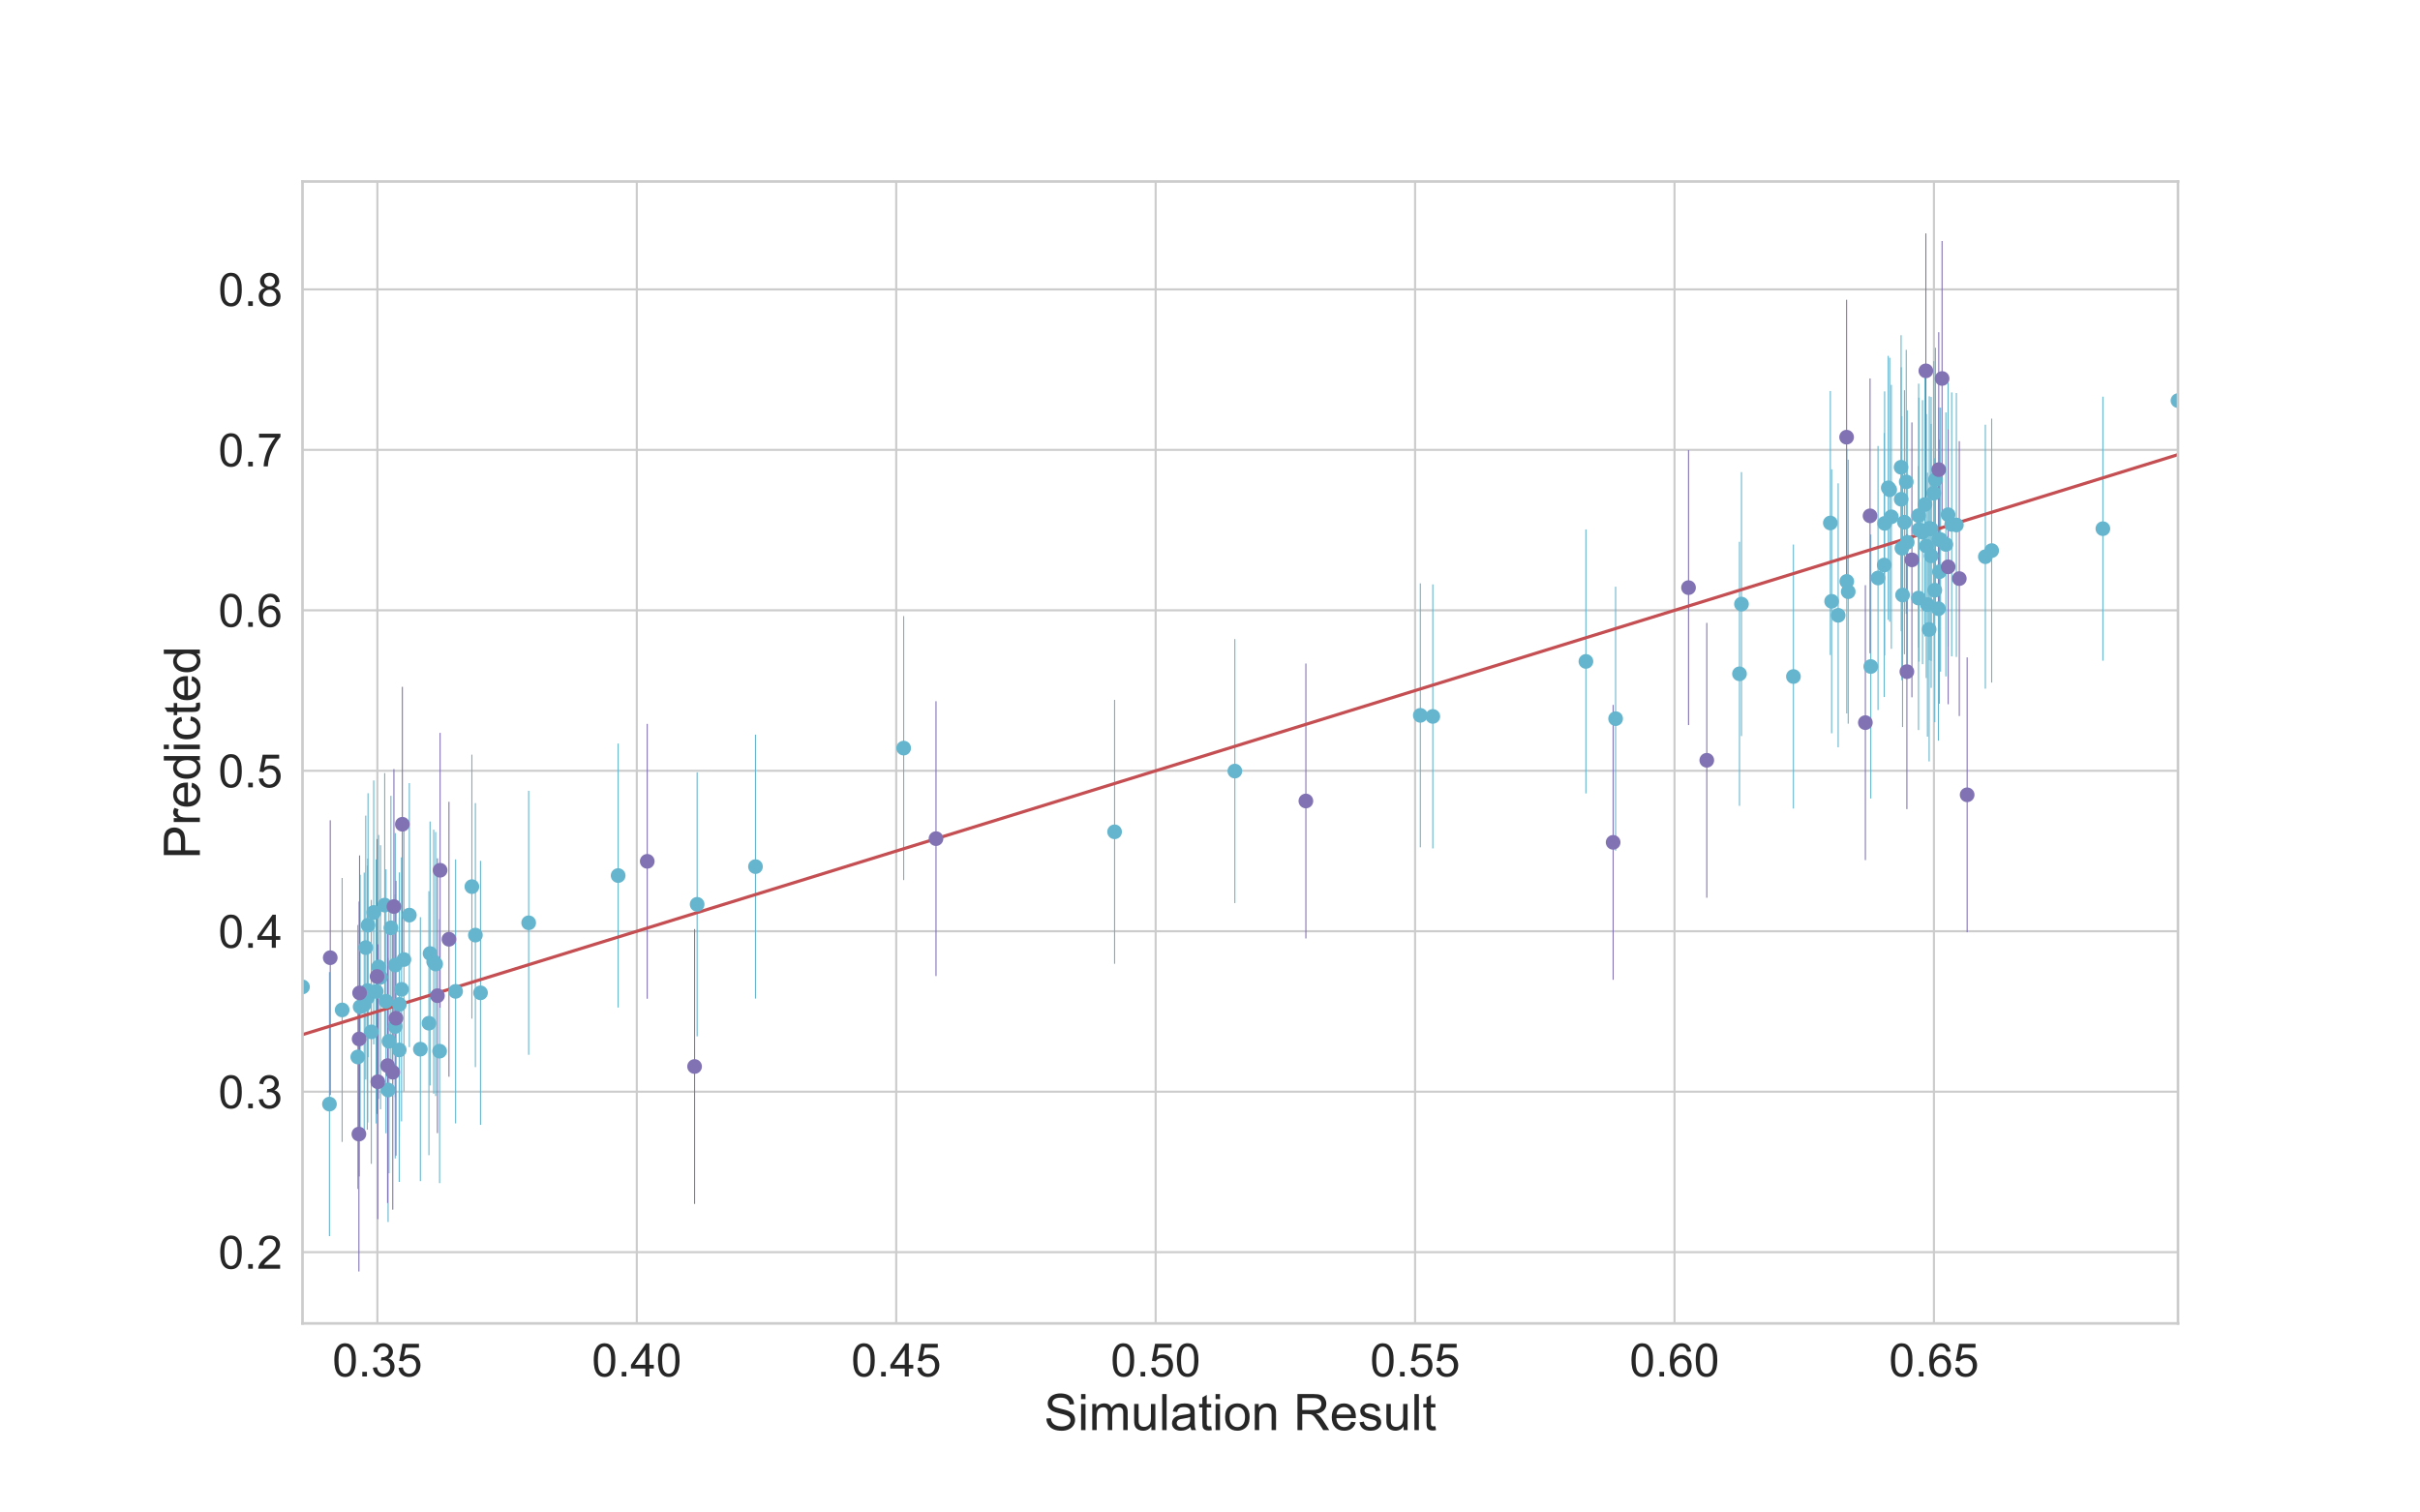 <?xml version="1.0" encoding="utf-8" standalone="no"?>
<!DOCTYPE svg PUBLIC "-//W3C//DTD SVG 1.1//EN"
  "http://www.w3.org/Graphics/SVG/1.1/DTD/svg11.dtd">
<!-- Created with matplotlib (https://matplotlib.org/) -->
<svg height="720pt" version="1.1" viewBox="0 0 1152 720" width="1152pt" xmlns="http://www.w3.org/2000/svg" xmlns:xlink="http://www.w3.org/1999/xlink">
 <defs>
  <style type="text/css">
*{stroke-linecap:butt;stroke-linejoin:round;}
  </style>
 </defs>
 <g id="figure_1">
  <g id="patch_1">
   <path d="M 0 720 
L 1152 720 
L 1152 0 
L 0 0 
z
" style="fill:#ffffff;"/>
  </g>
  <g id="axes_1">
   <g id="patch_2">
    <path d="M 144 630 
L 1036.8 630 
L 1036.8 86.4 
L 144 86.4 
z
" style="fill:#ffffff;"/>
   </g>
   <g id="matplotlib.axis_1">
    <g id="xtick_1">
     <g id="line2d_1">
      <path clip-path="url(#p9abafeeb6b)" d="M 179.643 630 
L 179.643 86.4 
" style="fill:none;stroke:#cccccc;stroke-linecap:round;"/>
     </g>
     <g id="text_1">
      <!-- 0.35 -->
      <defs>
       <path d="M 4.156 35.297 
Q 4.156 48 6.766 55.734 
Q 9.375 63.484 14.516 67.672 
Q 19.672 71.875 27.484 71.875 
Q 33.25 71.875 37.594 69.547 
Q 41.938 67.234 44.766 62.859 
Q 47.609 58.5 49.219 52.219 
Q 50.828 45.953 50.828 35.297 
Q 50.828 22.703 48.234 14.969 
Q 45.656 7.234 40.5 3 
Q 35.359 -1.219 27.484 -1.219 
Q 17.141 -1.219 11.234 6.203 
Q 4.156 15.141 4.156 35.297 
z
M 13.188 35.297 
Q 13.188 17.672 17.312 11.828 
Q 21.438 6 27.484 6 
Q 33.547 6 37.672 11.859 
Q 41.797 17.719 41.797 35.297 
Q 41.797 52.984 37.672 58.781 
Q 33.547 64.594 27.391 64.594 
Q 21.344 64.594 17.719 59.469 
Q 13.188 52.938 13.188 35.297 
z
" id="ArialMT-48"/>
       <path d="M 9.078 0 
L 9.078 10.016 
L 19.094 10.016 
L 19.094 0 
z
" id="ArialMT-46"/>
       <path d="M 4.203 18.891 
L 12.984 20.062 
Q 14.5 12.594 18.141 9.297 
Q 21.781 6 27 6 
Q 33.203 6 37.469 10.297 
Q 41.75 14.594 41.75 20.953 
Q 41.75 27 37.797 30.922 
Q 33.844 34.859 27.734 34.859 
Q 25.25 34.859 21.531 33.891 
L 22.516 41.609 
Q 23.391 41.5 23.922 41.5 
Q 29.547 41.5 34.031 44.422 
Q 38.531 47.359 38.531 53.469 
Q 38.531 58.297 35.25 61.469 
Q 31.984 64.656 26.812 64.656 
Q 21.688 64.656 18.266 61.422 
Q 14.844 58.203 13.875 51.766 
L 5.078 53.328 
Q 6.688 62.156 12.391 67.016 
Q 18.109 71.875 26.609 71.875 
Q 32.469 71.875 37.391 69.359 
Q 42.328 66.844 44.938 62.5 
Q 47.562 58.156 47.562 53.266 
Q 47.562 48.641 45.062 44.828 
Q 42.578 41.016 37.703 38.766 
Q 44.047 37.312 47.562 32.688 
Q 51.078 28.078 51.078 21.141 
Q 51.078 11.766 44.234 5.25 
Q 37.406 -1.266 26.953 -1.266 
Q 17.531 -1.266 11.297 4.344 
Q 5.078 9.969 4.203 18.891 
z
" id="ArialMT-51"/>
       <path d="M 4.156 18.75 
L 13.375 19.531 
Q 14.406 12.797 18.141 9.391 
Q 21.875 6 27.156 6 
Q 33.5 6 37.891 10.781 
Q 42.281 15.578 42.281 23.484 
Q 42.281 31 38.062 35.344 
Q 33.844 39.703 27 39.703 
Q 22.75 39.703 19.328 37.766 
Q 15.922 35.844 13.969 32.766 
L 5.719 33.844 
L 12.641 70.609 
L 48.25 70.609 
L 48.25 62.203 
L 19.672 62.203 
L 15.828 42.969 
Q 22.266 47.469 29.344 47.469 
Q 38.719 47.469 45.156 40.969 
Q 51.609 34.469 51.609 24.266 
Q 51.609 14.547 45.953 7.469 
Q 39.062 -1.219 27.156 -1.219 
Q 17.391 -1.219 11.203 4.25 
Q 5.031 9.719 4.156 18.75 
z
" id="ArialMT-53"/>
      </defs>
      <g style="fill:#262626;" transform="translate(158.236 655.247)scale(0.22 -0.22)">
       <use xlink:href="#ArialMT-48"/>
       <use x="55.615" xlink:href="#ArialMT-46"/>
       <use x="83.398" xlink:href="#ArialMT-51"/>
       <use x="139.014" xlink:href="#ArialMT-53"/>
      </g>
     </g>
    </g>
    <g id="xtick_2">
     <g id="line2d_2">
      <path clip-path="url(#p9abafeeb6b)" d="M 303.139 630 
L 303.139 86.4 
" style="fill:none;stroke:#cccccc;stroke-linecap:round;"/>
     </g>
     <g id="text_2">
      <!-- 0.40 -->
      <defs>
       <path d="M 32.328 0 
L 32.328 17.141 
L 1.266 17.141 
L 1.266 25.203 
L 33.938 71.578 
L 41.109 71.578 
L 41.109 25.203 
L 50.781 25.203 
L 50.781 17.141 
L 41.109 17.141 
L 41.109 0 
z
M 32.328 25.203 
L 32.328 57.469 
L 9.906 25.203 
z
" id="ArialMT-52"/>
      </defs>
      <g style="fill:#262626;" transform="translate(281.732 655.247)scale(0.22 -0.22)">
       <use xlink:href="#ArialMT-48"/>
       <use x="55.615" xlink:href="#ArialMT-46"/>
       <use x="83.398" xlink:href="#ArialMT-52"/>
       <use x="139.014" xlink:href="#ArialMT-48"/>
      </g>
     </g>
    </g>
    <g id="xtick_3">
     <g id="line2d_3">
      <path clip-path="url(#p9abafeeb6b)" d="M 426.636 630 
L 426.636 86.4 
" style="fill:none;stroke:#cccccc;stroke-linecap:round;"/>
     </g>
     <g id="text_3">
      <!-- 0.45 -->
      <g style="fill:#262626;" transform="translate(405.229 655.247)scale(0.22 -0.22)">
       <use xlink:href="#ArialMT-48"/>
       <use x="55.615" xlink:href="#ArialMT-46"/>
       <use x="83.398" xlink:href="#ArialMT-52"/>
       <use x="139.014" xlink:href="#ArialMT-53"/>
      </g>
     </g>
    </g>
    <g id="xtick_4">
     <g id="line2d_4">
      <path clip-path="url(#p9abafeeb6b)" d="M 550.132 630 
L 550.132 86.4 
" style="fill:none;stroke:#cccccc;stroke-linecap:round;"/>
     </g>
     <g id="text_4">
      <!-- 0.50 -->
      <g style="fill:#262626;" transform="translate(528.725 655.247)scale(0.22 -0.22)">
       <use xlink:href="#ArialMT-48"/>
       <use x="55.615" xlink:href="#ArialMT-46"/>
       <use x="83.398" xlink:href="#ArialMT-53"/>
       <use x="139.014" xlink:href="#ArialMT-48"/>
      </g>
     </g>
    </g>
    <g id="xtick_5">
     <g id="line2d_5">
      <path clip-path="url(#p9abafeeb6b)" d="M 673.629 630 
L 673.629 86.4 
" style="fill:none;stroke:#cccccc;stroke-linecap:round;"/>
     </g>
     <g id="text_5">
      <!-- 0.55 -->
      <g style="fill:#262626;" transform="translate(652.222 655.247)scale(0.22 -0.22)">
       <use xlink:href="#ArialMT-48"/>
       <use x="55.615" xlink:href="#ArialMT-46"/>
       <use x="83.398" xlink:href="#ArialMT-53"/>
       <use x="139.014" xlink:href="#ArialMT-53"/>
      </g>
     </g>
    </g>
    <g id="xtick_6">
     <g id="line2d_6">
      <path clip-path="url(#p9abafeeb6b)" d="M 797.125 630 
L 797.125 86.4 
" style="fill:none;stroke:#cccccc;stroke-linecap:round;"/>
     </g>
     <g id="text_6">
      <!-- 0.60 -->
      <defs>
       <path d="M 49.75 54.047 
L 41.016 53.375 
Q 39.844 58.547 37.703 60.891 
Q 34.125 64.656 28.906 64.656 
Q 24.703 64.656 21.531 62.312 
Q 17.391 59.281 14.984 53.469 
Q 12.594 47.656 12.5 36.922 
Q 15.672 41.75 20.266 44.094 
Q 24.859 46.438 29.891 46.438 
Q 38.672 46.438 44.844 39.969 
Q 51.031 33.5 51.031 23.25 
Q 51.031 16.5 48.125 10.719 
Q 45.219 4.938 40.141 1.859 
Q 35.062 -1.219 28.609 -1.219 
Q 17.625 -1.219 10.688 6.859 
Q 3.766 14.938 3.766 33.5 
Q 3.766 54.25 11.422 63.672 
Q 18.109 71.875 29.438 71.875 
Q 37.891 71.875 43.281 67.141 
Q 48.688 62.406 49.75 54.047 
z
M 13.875 23.188 
Q 13.875 18.656 15.797 14.5 
Q 17.719 10.359 21.188 8.172 
Q 24.656 6 28.469 6 
Q 34.031 6 38.031 10.484 
Q 42.047 14.984 42.047 22.703 
Q 42.047 30.125 38.078 34.391 
Q 34.125 38.672 28.125 38.672 
Q 22.172 38.672 18.016 34.391 
Q 13.875 30.125 13.875 23.188 
z
" id="ArialMT-54"/>
      </defs>
      <g style="fill:#262626;" transform="translate(775.718 655.247)scale(0.22 -0.22)">
       <use xlink:href="#ArialMT-48"/>
       <use x="55.615" xlink:href="#ArialMT-46"/>
       <use x="83.398" xlink:href="#ArialMT-54"/>
       <use x="139.014" xlink:href="#ArialMT-48"/>
      </g>
     </g>
    </g>
    <g id="xtick_7">
     <g id="line2d_7">
      <path clip-path="url(#p9abafeeb6b)" d="M 920.622 630 
L 920.622 86.4 
" style="fill:none;stroke:#cccccc;stroke-linecap:round;"/>
     </g>
     <g id="text_7">
      <!-- 0.65 -->
      <g style="fill:#262626;" transform="translate(899.215 655.247)scale(0.22 -0.22)">
       <use xlink:href="#ArialMT-48"/>
       <use x="55.615" xlink:href="#ArialMT-46"/>
       <use x="83.398" xlink:href="#ArialMT-54"/>
       <use x="139.014" xlink:href="#ArialMT-53"/>
      </g>
     </g>
    </g>
    <g id="text_8">
     <!-- Simulation Result -->
     <defs>
      <path d="M 4.5 23 
L 13.422 23.781 
Q 14.062 18.406 16.375 14.969 
Q 18.703 11.531 23.578 9.406 
Q 28.469 7.281 34.578 7.281 
Q 39.984 7.281 44.141 8.891 
Q 48.297 10.5 50.312 13.297 
Q 52.344 16.109 52.344 19.438 
Q 52.344 22.797 50.391 25.312 
Q 48.438 27.828 43.953 29.547 
Q 41.062 30.672 31.203 33.031 
Q 21.344 35.406 17.391 37.5 
Q 12.25 40.188 9.734 44.156 
Q 7.234 48.141 7.234 53.078 
Q 7.234 58.5 10.297 63.203 
Q 13.375 67.922 19.281 70.359 
Q 25.203 72.797 32.422 72.797 
Q 40.375 72.797 46.453 70.234 
Q 52.547 67.672 55.812 62.688 
Q 59.078 57.719 59.328 51.422 
L 50.25 50.734 
Q 49.516 57.516 45.281 60.984 
Q 41.062 64.453 32.812 64.453 
Q 24.219 64.453 20.281 61.297 
Q 16.359 58.156 16.359 53.719 
Q 16.359 49.859 19.141 47.359 
Q 21.875 44.875 33.422 42.266 
Q 44.969 39.656 49.266 37.703 
Q 55.516 34.812 58.484 30.391 
Q 61.469 25.984 61.469 20.219 
Q 61.469 14.5 58.203 9.438 
Q 54.938 4.391 48.797 1.578 
Q 42.672 -1.219 35.016 -1.219 
Q 25.297 -1.219 18.719 1.609 
Q 12.156 4.438 8.422 10.125 
Q 4.688 15.828 4.5 23 
z
" id="ArialMT-83"/>
      <path d="M 6.641 61.469 
L 6.641 71.578 
L 15.438 71.578 
L 15.438 61.469 
z
M 6.641 0 
L 6.641 51.859 
L 15.438 51.859 
L 15.438 0 
z
" id="ArialMT-105"/>
      <path d="M 6.594 0 
L 6.594 51.859 
L 14.453 51.859 
L 14.453 44.578 
Q 16.891 48.391 20.938 50.703 
Q 25 53.031 30.172 53.031 
Q 35.938 53.031 39.625 50.641 
Q 43.312 48.25 44.828 43.953 
Q 50.984 53.031 60.844 53.031 
Q 68.562 53.031 72.703 48.75 
Q 76.859 44.484 76.859 35.594 
L 76.859 0 
L 68.109 0 
L 68.109 32.672 
Q 68.109 37.938 67.25 40.25 
Q 66.406 42.578 64.156 43.984 
Q 61.922 45.406 58.891 45.406 
Q 53.422 45.406 49.797 41.766 
Q 46.188 38.141 46.188 30.125 
L 46.188 0 
L 37.406 0 
L 37.406 33.688 
Q 37.406 39.547 35.25 42.469 
Q 33.109 45.406 28.219 45.406 
Q 24.516 45.406 21.359 43.453 
Q 18.219 41.5 16.797 37.734 
Q 15.375 33.984 15.375 26.906 
L 15.375 0 
z
" id="ArialMT-109"/>
      <path d="M 40.578 0 
L 40.578 7.625 
Q 34.516 -1.172 24.125 -1.172 
Q 19.531 -1.172 15.547 0.578 
Q 11.578 2.344 9.641 5 
Q 7.719 7.672 6.938 11.531 
Q 6.391 14.109 6.391 19.734 
L 6.391 51.859 
L 15.188 51.859 
L 15.188 23.094 
Q 15.188 16.219 15.719 13.812 
Q 16.547 10.359 19.234 8.375 
Q 21.922 6.391 25.875 6.391 
Q 29.828 6.391 33.297 8.422 
Q 36.766 10.453 38.203 13.938 
Q 39.656 17.438 39.656 24.078 
L 39.656 51.859 
L 48.438 51.859 
L 48.438 0 
z
" id="ArialMT-117"/>
      <path d="M 6.391 0 
L 6.391 71.578 
L 15.188 71.578 
L 15.188 0 
z
" id="ArialMT-108"/>
      <path d="M 40.438 6.391 
Q 35.547 2.25 31.031 0.531 
Q 26.516 -1.172 21.344 -1.172 
Q 12.797 -1.172 8.203 3 
Q 3.609 7.172 3.609 13.672 
Q 3.609 17.484 5.344 20.625 
Q 7.078 23.781 9.891 25.688 
Q 12.703 27.594 16.219 28.562 
Q 18.797 29.25 24.031 29.891 
Q 34.672 31.156 39.703 32.906 
Q 39.75 34.719 39.75 35.203 
Q 39.75 40.578 37.25 42.781 
Q 33.891 45.75 27.25 45.75 
Q 21.047 45.75 18.094 43.578 
Q 15.141 41.406 13.719 35.891 
L 5.125 37.062 
Q 6.297 42.578 8.984 45.969 
Q 11.672 49.359 16.75 51.188 
Q 21.828 53.031 28.516 53.031 
Q 35.156 53.031 39.297 51.469 
Q 43.453 49.906 45.406 47.531 
Q 47.359 45.172 48.141 41.547 
Q 48.578 39.312 48.578 33.453 
L 48.578 21.734 
Q 48.578 9.469 49.141 6.219 
Q 49.703 2.984 51.375 0 
L 42.188 0 
Q 40.828 2.734 40.438 6.391 
z
M 39.703 26.031 
Q 34.906 24.078 25.344 22.703 
Q 19.922 21.922 17.672 20.938 
Q 15.438 19.969 14.203 18.094 
Q 12.984 16.219 12.984 13.922 
Q 12.984 10.406 15.641 8.062 
Q 18.312 5.719 23.438 5.719 
Q 28.516 5.719 32.469 7.938 
Q 36.422 10.156 38.281 14.016 
Q 39.703 17 39.703 22.797 
z
" id="ArialMT-97"/>
      <path d="M 25.781 7.859 
L 27.047 0.094 
Q 23.344 -0.688 20.406 -0.688 
Q 15.625 -0.688 12.984 0.828 
Q 10.359 2.344 9.281 4.812 
Q 8.203 7.281 8.203 15.188 
L 8.203 45.016 
L 1.766 45.016 
L 1.766 51.859 
L 8.203 51.859 
L 8.203 64.703 
L 16.938 69.969 
L 16.938 51.859 
L 25.781 51.859 
L 25.781 45.016 
L 16.938 45.016 
L 16.938 14.703 
Q 16.938 10.938 17.406 9.859 
Q 17.875 8.797 18.922 8.156 
Q 19.969 7.516 21.922 7.516 
Q 23.391 7.516 25.781 7.859 
z
" id="ArialMT-116"/>
      <path d="M 3.328 25.922 
Q 3.328 40.328 11.328 47.266 
Q 18.016 53.031 27.641 53.031 
Q 38.328 53.031 45.109 46.016 
Q 51.906 39.016 51.906 26.656 
Q 51.906 16.656 48.906 10.906 
Q 45.906 5.172 40.156 2 
Q 34.422 -1.172 27.641 -1.172 
Q 16.75 -1.172 10.031 5.812 
Q 3.328 12.797 3.328 25.922 
z
M 12.359 25.922 
Q 12.359 15.969 16.703 11.016 
Q 21.047 6.062 27.641 6.062 
Q 34.188 6.062 38.531 11.031 
Q 42.875 16.016 42.875 26.219 
Q 42.875 35.844 38.5 40.797 
Q 34.125 45.75 27.641 45.75 
Q 21.047 45.75 16.703 40.812 
Q 12.359 35.891 12.359 25.922 
z
" id="ArialMT-111"/>
      <path d="M 6.594 0 
L 6.594 51.859 
L 14.5 51.859 
L 14.5 44.484 
Q 20.219 53.031 31 53.031 
Q 35.688 53.031 39.625 51.344 
Q 43.562 49.656 45.516 46.922 
Q 47.469 44.188 48.25 40.438 
Q 48.734 37.984 48.734 31.891 
L 48.734 0 
L 39.938 0 
L 39.938 31.547 
Q 39.938 36.922 38.906 39.578 
Q 37.891 42.234 35.281 43.812 
Q 32.672 45.406 29.156 45.406 
Q 23.531 45.406 19.453 41.844 
Q 15.375 38.281 15.375 28.328 
L 15.375 0 
z
" id="ArialMT-110"/>
      <path id="ArialMT-32"/>
      <path d="M 7.859 0 
L 7.859 71.578 
L 39.594 71.578 
Q 49.172 71.578 54.141 69.641 
Q 59.125 67.719 62.109 62.828 
Q 65.094 57.953 65.094 52.047 
Q 65.094 44.438 60.156 39.203 
Q 55.219 33.984 44.922 32.562 
Q 48.688 30.766 50.641 29 
Q 54.781 25.203 58.5 19.484 
L 70.953 0 
L 59.031 0 
L 49.562 14.891 
Q 45.406 21.344 42.719 24.75 
Q 40.047 28.172 37.922 29.531 
Q 35.797 30.906 33.594 31.453 
Q 31.984 31.781 28.328 31.781 
L 17.328 31.781 
L 17.328 0 
z
M 17.328 39.984 
L 37.703 39.984 
Q 44.188 39.984 47.844 41.328 
Q 51.516 42.672 53.422 45.625 
Q 55.328 48.578 55.328 52.047 
Q 55.328 57.125 51.641 60.391 
Q 47.953 63.672 39.984 63.672 
L 17.328 63.672 
z
" id="ArialMT-82"/>
      <path d="M 42.094 16.703 
L 51.172 15.578 
Q 49.031 7.625 43.219 3.219 
Q 37.406 -1.172 28.375 -1.172 
Q 17 -1.172 10.328 5.828 
Q 3.656 12.844 3.656 25.484 
Q 3.656 38.578 10.391 45.797 
Q 17.141 53.031 27.875 53.031 
Q 38.281 53.031 44.875 45.953 
Q 51.469 38.875 51.469 26.031 
Q 51.469 25.25 51.422 23.688 
L 12.75 23.688 
Q 13.234 15.141 17.578 10.594 
Q 21.922 6.062 28.422 6.062 
Q 33.25 6.062 36.672 8.594 
Q 40.094 11.141 42.094 16.703 
z
M 13.234 30.906 
L 42.188 30.906 
Q 41.609 37.453 38.875 40.719 
Q 34.672 45.797 27.984 45.797 
Q 21.922 45.797 17.797 41.75 
Q 13.672 37.703 13.234 30.906 
z
" id="ArialMT-101"/>
      <path d="M 3.078 15.484 
L 11.766 16.844 
Q 12.5 11.625 15.844 8.844 
Q 19.188 6.062 25.203 6.062 
Q 31.25 6.062 34.172 8.516 
Q 37.109 10.984 37.109 14.312 
Q 37.109 17.281 34.516 19 
Q 32.719 20.172 25.531 21.969 
Q 15.875 24.422 12.141 26.203 
Q 8.406 27.984 6.469 31.125 
Q 4.547 34.281 4.547 38.094 
Q 4.547 41.547 6.125 44.5 
Q 7.719 47.469 10.453 49.422 
Q 12.5 50.922 16.031 51.969 
Q 19.578 53.031 23.641 53.031 
Q 29.734 53.031 34.344 51.266 
Q 38.969 49.516 41.156 46.5 
Q 43.359 43.5 44.188 38.484 
L 35.594 37.312 
Q 35.016 41.312 32.203 43.547 
Q 29.391 45.797 24.266 45.797 
Q 18.219 45.797 15.625 43.797 
Q 13.031 41.797 13.031 39.109 
Q 13.031 37.406 14.109 36.031 
Q 15.188 34.625 17.484 33.688 
Q 18.797 33.203 25.25 31.453 
Q 34.578 28.953 38.25 27.359 
Q 41.938 25.781 44.031 22.75 
Q 46.141 19.734 46.141 15.234 
Q 46.141 10.844 43.578 6.953 
Q 41.016 3.078 36.172 0.953 
Q 31.344 -1.172 25.25 -1.172 
Q 15.141 -1.172 9.844 3.031 
Q 4.547 7.234 3.078 15.484 
z
" id="ArialMT-115"/>
     </defs>
     <g style="fill:#262626;" transform="translate(497.029 680.798)scale(0.24 -0.24)">
      <use xlink:href="#ArialMT-83"/>
      <use x="66.699" xlink:href="#ArialMT-105"/>
      <use x="88.916" xlink:href="#ArialMT-109"/>
      <use x="172.217" xlink:href="#ArialMT-117"/>
      <use x="227.832" xlink:href="#ArialMT-108"/>
      <use x="250.049" xlink:href="#ArialMT-97"/>
      <use x="305.664" xlink:href="#ArialMT-116"/>
      <use x="333.447" xlink:href="#ArialMT-105"/>
      <use x="355.664" xlink:href="#ArialMT-111"/>
      <use x="411.279" xlink:href="#ArialMT-110"/>
      <use x="466.895" xlink:href="#ArialMT-32"/>
      <use x="494.678" xlink:href="#ArialMT-82"/>
      <use x="566.895" xlink:href="#ArialMT-101"/>
      <use x="622.51" xlink:href="#ArialMT-115"/>
      <use x="672.51" xlink:href="#ArialMT-117"/>
      <use x="728.125" xlink:href="#ArialMT-108"/>
      <use x="750.342" xlink:href="#ArialMT-116"/>
     </g>
    </g>
   </g>
   <g id="matplotlib.axis_2">
    <g id="ytick_1">
     <g id="line2d_8">
      <path clip-path="url(#p9abafeeb6b)" d="M 144 596.082 
L 1036.8 596.082 
" style="fill:none;stroke:#cccccc;stroke-linecap:round;"/>
     </g>
     <g id="text_9">
      <!-- 0.2 -->
      <defs>
       <path d="M 50.344 8.453 
L 50.344 0 
L 3.031 0 
Q 2.938 3.172 4.047 6.109 
Q 5.859 10.938 9.828 15.625 
Q 13.812 20.312 21.344 26.469 
Q 33.016 36.031 37.109 41.625 
Q 41.219 47.219 41.219 52.203 
Q 41.219 57.422 37.469 61 
Q 33.734 64.594 27.734 64.594 
Q 21.391 64.594 17.578 60.781 
Q 13.766 56.984 13.719 50.25 
L 4.688 51.172 
Q 5.609 61.281 11.656 66.578 
Q 17.719 71.875 27.938 71.875 
Q 38.234 71.875 44.234 66.156 
Q 50.25 60.453 50.25 52 
Q 50.25 47.703 48.484 43.547 
Q 46.734 39.406 42.656 34.812 
Q 38.578 30.219 29.109 22.219 
Q 21.188 15.578 18.938 13.203 
Q 16.703 10.844 15.234 8.453 
z
" id="ArialMT-50"/>
      </defs>
      <g style="fill:#262626;" transform="translate(103.92 603.955)scale(0.22 -0.22)">
       <use xlink:href="#ArialMT-48"/>
       <use x="55.615" xlink:href="#ArialMT-46"/>
       <use x="83.398" xlink:href="#ArialMT-50"/>
      </g>
     </g>
    </g>
    <g id="ytick_2">
     <g id="line2d_9">
      <path clip-path="url(#p9abafeeb6b)" d="M 144 519.696 
L 1036.8 519.696 
" style="fill:none;stroke:#cccccc;stroke-linecap:round;"/>
     </g>
     <g id="text_10">
      <!-- 0.3 -->
      <g style="fill:#262626;" transform="translate(103.92 527.569)scale(0.22 -0.22)">
       <use xlink:href="#ArialMT-48"/>
       <use x="55.615" xlink:href="#ArialMT-46"/>
       <use x="83.398" xlink:href="#ArialMT-51"/>
      </g>
     </g>
    </g>
    <g id="ytick_3">
     <g id="line2d_10">
      <path clip-path="url(#p9abafeeb6b)" d="M 144 443.31 
L 1036.8 443.31 
" style="fill:none;stroke:#cccccc;stroke-linecap:round;"/>
     </g>
     <g id="text_11">
      <!-- 0.4 -->
      <g style="fill:#262626;" transform="translate(103.92 451.183)scale(0.22 -0.22)">
       <use xlink:href="#ArialMT-48"/>
       <use x="55.615" xlink:href="#ArialMT-46"/>
       <use x="83.398" xlink:href="#ArialMT-52"/>
      </g>
     </g>
    </g>
    <g id="ytick_4">
     <g id="line2d_11">
      <path clip-path="url(#p9abafeeb6b)" d="M 144 366.924 
L 1036.8 366.924 
" style="fill:none;stroke:#cccccc;stroke-linecap:round;"/>
     </g>
     <g id="text_12">
      <!-- 0.5 -->
      <g style="fill:#262626;" transform="translate(103.92 374.798)scale(0.22 -0.22)">
       <use xlink:href="#ArialMT-48"/>
       <use x="55.615" xlink:href="#ArialMT-46"/>
       <use x="83.398" xlink:href="#ArialMT-53"/>
      </g>
     </g>
    </g>
    <g id="ytick_5">
     <g id="line2d_12">
      <path clip-path="url(#p9abafeeb6b)" d="M 144 290.538 
L 1036.8 290.538 
" style="fill:none;stroke:#cccccc;stroke-linecap:round;"/>
     </g>
     <g id="text_13">
      <!-- 0.6 -->
      <g style="fill:#262626;" transform="translate(103.92 298.412)scale(0.22 -0.22)">
       <use xlink:href="#ArialMT-48"/>
       <use x="55.615" xlink:href="#ArialMT-46"/>
       <use x="83.398" xlink:href="#ArialMT-54"/>
      </g>
     </g>
    </g>
    <g id="ytick_6">
     <g id="line2d_13">
      <path clip-path="url(#p9abafeeb6b)" d="M 144 214.152 
L 1036.8 214.152 
" style="fill:none;stroke:#cccccc;stroke-linecap:round;"/>
     </g>
     <g id="text_14">
      <!-- 0.7 -->
      <defs>
       <path d="M 4.734 62.203 
L 4.734 70.656 
L 51.078 70.656 
L 51.078 63.812 
Q 44.234 56.547 37.516 44.484 
Q 30.812 32.422 27.156 19.672 
Q 24.516 10.688 23.781 0 
L 14.75 0 
Q 14.891 8.453 18.062 20.406 
Q 21.234 32.375 27.172 43.484 
Q 33.109 54.594 39.797 62.203 
z
" id="ArialMT-55"/>
      </defs>
      <g style="fill:#262626;" transform="translate(103.92 222.026)scale(0.22 -0.22)">
       <use xlink:href="#ArialMT-48"/>
       <use x="55.615" xlink:href="#ArialMT-46"/>
       <use x="83.398" xlink:href="#ArialMT-55"/>
      </g>
     </g>
    </g>
    <g id="ytick_7">
     <g id="line2d_14">
      <path clip-path="url(#p9abafeeb6b)" d="M 144 137.766 
L 1036.8 137.766 
" style="fill:none;stroke:#cccccc;stroke-linecap:round;"/>
     </g>
     <g id="text_15">
      <!-- 0.8 -->
      <defs>
       <path d="M 17.672 38.812 
Q 12.203 40.828 9.562 44.531 
Q 6.938 48.25 6.938 53.422 
Q 6.938 61.234 12.547 66.547 
Q 18.172 71.875 27.484 71.875 
Q 36.859 71.875 42.578 66.422 
Q 48.297 60.984 48.297 53.172 
Q 48.297 48.188 45.672 44.5 
Q 43.062 40.828 37.75 38.812 
Q 44.344 36.672 47.781 31.875 
Q 51.219 27.094 51.219 20.453 
Q 51.219 11.281 44.719 5.031 
Q 38.234 -1.219 27.641 -1.219 
Q 17.047 -1.219 10.547 5.047 
Q 4.047 11.328 4.047 20.703 
Q 4.047 27.688 7.594 32.391 
Q 11.141 37.109 17.672 38.812 
z
M 15.922 53.719 
Q 15.922 48.641 19.188 45.406 
Q 22.469 42.188 27.688 42.188 
Q 32.766 42.188 36.016 45.375 
Q 39.266 48.578 39.266 53.219 
Q 39.266 58.062 35.906 61.359 
Q 32.562 64.656 27.594 64.656 
Q 22.562 64.656 19.234 61.422 
Q 15.922 58.203 15.922 53.719 
z
M 13.094 20.656 
Q 13.094 16.891 14.875 13.375 
Q 16.656 9.859 20.172 7.922 
Q 23.688 6 27.734 6 
Q 34.031 6 38.125 10.047 
Q 42.234 14.109 42.234 20.359 
Q 42.234 26.703 38.016 30.859 
Q 33.797 35.016 27.438 35.016 
Q 21.234 35.016 17.156 30.906 
Q 13.094 26.812 13.094 20.656 
z
" id="ArialMT-56"/>
      </defs>
      <g style="fill:#262626;" transform="translate(103.92 145.64)scale(0.22 -0.22)">
       <use xlink:href="#ArialMT-48"/>
       <use x="55.615" xlink:href="#ArialMT-46"/>
       <use x="83.398" xlink:href="#ArialMT-56"/>
      </g>
     </g>
    </g>
    <g id="text_16">
     <!-- Predicted -->
     <defs>
      <path d="M 7.719 0 
L 7.719 71.578 
L 34.719 71.578 
Q 41.844 71.578 45.609 70.906 
Q 50.875 70.016 54.438 67.547 
Q 58.016 65.094 60.188 60.641 
Q 62.359 56.203 62.359 50.875 
Q 62.359 41.75 56.547 35.422 
Q 50.734 29.109 35.547 29.109 
L 17.188 29.109 
L 17.188 0 
z
M 17.188 37.547 
L 35.688 37.547 
Q 44.875 37.547 48.734 40.969 
Q 52.594 44.391 52.594 50.594 
Q 52.594 55.078 50.312 58.266 
Q 48.047 61.469 44.344 62.5 
Q 41.938 63.141 35.5 63.141 
L 17.188 63.141 
z
" id="ArialMT-80"/>
      <path d="M 6.5 0 
L 6.5 51.859 
L 14.406 51.859 
L 14.406 44 
Q 17.438 49.516 20 51.266 
Q 22.562 53.031 25.641 53.031 
Q 30.078 53.031 34.672 50.203 
L 31.641 42.047 
Q 28.422 43.953 25.203 43.953 
Q 22.312 43.953 20.016 42.219 
Q 17.719 40.484 16.75 37.406 
Q 15.281 32.719 15.281 27.156 
L 15.281 0 
z
" id="ArialMT-114"/>
      <path d="M 40.234 0 
L 40.234 6.547 
Q 35.297 -1.172 25.734 -1.172 
Q 19.531 -1.172 14.328 2.25 
Q 9.125 5.672 6.266 11.797 
Q 3.422 17.922 3.422 25.875 
Q 3.422 33.641 6 39.969 
Q 8.594 46.297 13.766 49.656 
Q 18.953 53.031 25.344 53.031 
Q 30.031 53.031 33.688 51.047 
Q 37.359 49.078 39.656 45.906 
L 39.656 71.578 
L 48.391 71.578 
L 48.391 0 
z
M 12.453 25.875 
Q 12.453 15.922 16.641 10.984 
Q 20.844 6.062 26.562 6.062 
Q 32.328 6.062 36.344 10.766 
Q 40.375 15.484 40.375 25.141 
Q 40.375 35.797 36.266 40.766 
Q 32.172 45.75 26.172 45.75 
Q 20.312 45.75 16.375 40.969 
Q 12.453 36.188 12.453 25.875 
z
" id="ArialMT-100"/>
      <path d="M 40.438 19 
L 49.078 17.875 
Q 47.656 8.938 41.812 3.875 
Q 35.984 -1.172 27.484 -1.172 
Q 16.844 -1.172 10.375 5.781 
Q 3.906 12.75 3.906 25.734 
Q 3.906 34.125 6.688 40.422 
Q 9.469 46.734 15.156 49.875 
Q 20.844 53.031 27.547 53.031 
Q 35.984 53.031 41.359 48.75 
Q 46.734 44.484 48.25 36.625 
L 39.703 35.297 
Q 38.484 40.531 35.375 43.156 
Q 32.281 45.797 27.875 45.797 
Q 21.234 45.797 17.078 41.031 
Q 12.938 36.281 12.938 25.984 
Q 12.938 15.531 16.938 10.797 
Q 20.953 6.062 27.391 6.062 
Q 32.562 6.062 36.031 9.234 
Q 39.5 12.406 40.438 19 
z
" id="ArialMT-99"/>
     </defs>
     <g style="fill:#262626;" transform="translate(95.15 408.892)rotate(-90)scale(0.24 -0.24)">
      <use xlink:href="#ArialMT-80"/>
      <use x="66.699" xlink:href="#ArialMT-114"/>
      <use x="100" xlink:href="#ArialMT-101"/>
      <use x="155.615" xlink:href="#ArialMT-100"/>
      <use x="211.23" xlink:href="#ArialMT-105"/>
      <use x="233.447" xlink:href="#ArialMT-99"/>
      <use x="283.447" xlink:href="#ArialMT-116"/>
      <use x="311.23" xlink:href="#ArialMT-101"/>
      <use x="366.846" xlink:href="#ArialMT-100"/>
     </g>
    </g>
   </g>
   <g id="LineCollection_1">
    <path clip-path="url(#p9abafeeb6b)" d="M 176.756 554.043 
L 176.756 428.377 
" style="fill:none;stroke:#64b5cd;stroke-width:0.5;"/>
    <path clip-path="url(#p9abafeeb6b)" d="M 905.362 323.812 
L 905.362 198.146 
" style="fill:none;stroke:#64b5cd;stroke-width:0.5;"/>
    <path clip-path="url(#p9abafeeb6b)" d="M 331.862 493.331 
L 331.862 367.665 
" style="fill:none;stroke:#64b5cd;stroke-width:0.5;"/>
    <path clip-path="url(#p9abafeeb6b)" d="M 216.88 534.758 
L 216.88 409.092 
" style="fill:none;stroke:#64b5cd;stroke-width:0.5;"/>
    <path clip-path="url(#p9abafeeb6b)" d="M 188.151 522.26 
L 188.151 396.594 
" style="fill:none;stroke:#64b5cd;stroke-width:0.5;"/>
    <path clip-path="url(#p9abafeeb6b)" d="M 919.276 314.622 
L 919.276 188.956 
" style="fill:none;stroke:#64b5cd;stroke-width:0.5;"/>
    <path clip-path="url(#p9abafeeb6b)" d="M 916.965 322.775 
L 916.965 197.109 
" style="fill:none;stroke:#64b5cd;stroke-width:0.5;"/>
    <path clip-path="url(#p9abafeeb6b)" d="M 922.752 352.607 
L 922.752 226.94 
" style="fill:none;stroke:#64b5cd;stroke-width:0.5;"/>
    <path clip-path="url(#p9abafeeb6b)" d="M 183.738 539.48 
L 183.738 413.814 
" style="fill:none;stroke:#64b5cd;stroke-width:0.5;"/>
    <path clip-path="url(#p9abafeeb6b)" d="M 921.024 343.791 
L 921.024 218.124 
" style="fill:none;stroke:#64b5cd;stroke-width:0.5;"/>
    <path clip-path="url(#p9abafeeb6b)" d="M 907.902 320.988 
L 907.902 195.321 
" style="fill:none;stroke:#64b5cd;stroke-width:0.5;"/>
    <path clip-path="url(#p9abafeeb6b)" d="M 945.091 327.84 
L 945.091 202.174 
" style="fill:none;stroke:#64b5cd;stroke-width:0.5;"/>
    <path clip-path="url(#p9abafeeb6b)" d="M 769.084 404.942 
L 769.084 279.275 
" style="fill:none;stroke:#64b5cd;stroke-width:0.5;"/>
    <path clip-path="url(#p9abafeeb6b)" d="M 294.261 479.632 
L 294.261 353.965 
" style="fill:none;stroke:#64b5cd;stroke-width:0.5;"/>
    <path clip-path="url(#p9abafeeb6b)" d="M 183.135 493.7 
L 183.135 368.034 
" style="fill:none;stroke:#64b5cd;stroke-width:0.5;"/>
    <path clip-path="url(#p9abafeeb6b)" d="M 923.226 334.993 
L 923.226 209.326 
" style="fill:none;stroke:#64b5cd;stroke-width:0.5;"/>
    <path clip-path="url(#p9abafeeb6b)" d="M 871.919 349.077 
L 871.919 223.411 
" style="fill:none;stroke:#64b5cd;stroke-width:0.5;"/>
    <path clip-path="url(#p9abafeeb6b)" d="M 894.007 337.985 
L 894.007 212.319 
" style="fill:none;stroke:#64b5cd;stroke-width:0.5;"/>
    <path clip-path="url(#p9abafeeb6b)" d="M 171.431 542.107 
L 171.431 416.44 
" style="fill:none;stroke:#64b5cd;stroke-width:0.5;"/>
    <path clip-path="url(#p9abafeeb6b)" d="M 923.769 319.723 
L 923.769 194.057 
" style="fill:none;stroke:#64b5cd;stroke-width:0.5;"/>
    <path clip-path="url(#p9abafeeb6b)" d="M 879.813 344.501 
L 879.813 218.834 
" style="fill:none;stroke:#64b5cd;stroke-width:0.5;"/>
    <path clip-path="url(#p9abafeeb6b)" d="M 890.556 380.127 
L 890.556 254.461 
" style="fill:none;stroke:#64b5cd;stroke-width:0.5;"/>
    <path clip-path="url(#p9abafeeb6b)" d="M 922.938 319.653 
L 922.938 193.987 
" style="fill:none;stroke:#64b5cd;stroke-width:0.5;"/>
    <path clip-path="url(#p9abafeeb6b)" d="M 156.833 588.433 
L 156.833 462.767 
" style="fill:none;stroke:#64b5cd;stroke-width:0.5;"/>
    <path clip-path="url(#p9abafeeb6b)" d="M 180.226 523.142 
L 180.226 397.475 
" style="fill:none;stroke:#64b5cd;stroke-width:0.5;"/>
    <path clip-path="url(#p9abafeeb6b)" d="M 174.852 537.775 
L 174.852 412.108 
" style="fill:none;stroke:#64b5cd;stroke-width:0.5;"/>
    <path clip-path="url(#p9abafeeb6b)" d="M 204.187 549.92 
L 204.187 424.254 
" style="fill:none;stroke:#64b5cd;stroke-width:0.5;"/>
    <path clip-path="url(#p9abafeeb6b)" d="M 899.568 295.98 
L 899.568 170.313 
" style="fill:none;stroke:#64b5cd;stroke-width:0.5;"/>
    <path clip-path="url(#p9abafeeb6b)" d="M 904.981 285.248 
L 904.981 159.581 
" style="fill:none;stroke:#64b5cd;stroke-width:0.5;"/>
    <path clip-path="url(#p9abafeeb6b)" d="M 359.634 475.374 
L 359.634 349.707 
" style="fill:none;stroke:#64b5cd;stroke-width:0.5;"/>
    <path clip-path="url(#p9abafeeb6b)" d="M 918.406 314.331 
L 918.406 188.665 
" style="fill:none;stroke:#64b5cd;stroke-width:0.5;"/>
    <path clip-path="url(#p9abafeeb6b)" d="M 175.197 503.272 
L 175.197 377.606 
" style="fill:none;stroke:#64b5cd;stroke-width:0.5;"/>
    <path clip-path="url(#p9abafeeb6b)" d="M 190.116 540.957 
L 190.116 415.291 
" style="fill:none;stroke:#64b5cd;stroke-width:0.5;"/>
    <path clip-path="url(#p9abafeeb6b)" d="M 174.103 513.928 
L 174.103 388.262 
" style="fill:none;stroke:#64b5cd;stroke-width:0.5;"/>
    <path clip-path="url(#p9abafeeb6b)" d="M 194.862 498.459 
L 194.862 372.793 
" style="fill:none;stroke:#64b5cd;stroke-width:0.5;"/>
    <path clip-path="url(#p9abafeeb6b)" d="M 177.894 497.185 
L 177.894 371.519 
" style="fill:none;stroke:#64b5cd;stroke-width:0.5;"/>
    <path clip-path="url(#p9abafeeb6b)" d="M 916.339 302.994 
L 916.339 177.328 
" style="fill:none;stroke:#64b5cd;stroke-width:0.5;"/>
    <path clip-path="url(#p9abafeeb6b)" d="M 927.354 307.859 
L 927.354 182.193 
" style="fill:none;stroke:#64b5cd;stroke-width:0.5;"/>
    <path clip-path="url(#p9abafeeb6b)" d="M 587.824 429.897 
L 587.824 304.231 
" style="fill:none;stroke:#64b5cd;stroke-width:0.5;"/>
    <path clip-path="url(#p9abafeeb6b)" d="M 226.301 507.981 
L 226.301 382.315 
" style="fill:none;stroke:#64b5cd;stroke-width:0.5;"/>
    <path clip-path="url(#p9abafeeb6b)" d="M 228.742 535.467 
L 228.742 409.8 
" style="fill:none;stroke:#64b5cd;stroke-width:0.5;"/>
    <path clip-path="url(#p9abafeeb6b)" d="M 913.472 314.971 
L 913.472 189.305 
" style="fill:none;stroke:#64b5cd;stroke-width:0.5;"/>
    <path clip-path="url(#p9abafeeb6b)" d="M 170.316 565.996 
L 170.316 440.329 
" style="fill:none;stroke:#64b5cd;stroke-width:0.5;"/>
    <path clip-path="url(#p9abafeeb6b)" d="M 907.436 292.212 
L 907.436 166.546 
" style="fill:none;stroke:#64b5cd;stroke-width:0.5;"/>
    <path clip-path="url(#p9abafeeb6b)" d="M 931.293 312.739 
L 931.293 187.073 
" style="fill:none;stroke:#64b5cd;stroke-width:0.5;"/>
    <path clip-path="url(#p9abafeeb6b)" d="M 879.123 339.608 
L 879.123 213.941 
" style="fill:none;stroke:#64b5cd;stroke-width:0.5;"/>
    <path clip-path="url(#p9abafeeb6b)" d="M 871.302 311.797 
L 871.302 186.131 
" style="fill:none;stroke:#64b5cd;stroke-width:0.5;"/>
    <path clip-path="url(#p9abafeeb6b)" d="M 144 532.636 
L 144 406.97 
" style="fill:none;stroke:#64b5cd;stroke-width:0.5;"/>
    <path clip-path="url(#p9abafeeb6b)" d="M 186.089 504.518 
L 186.089 378.852 
" style="fill:none;stroke:#64b5cd;stroke-width:0.5;"/>
    <path clip-path="url(#p9abafeeb6b)" d="M 754.946 377.691 
L 754.946 252.025 
" style="fill:none;stroke:#64b5cd;stroke-width:0.5;"/>
    <path clip-path="url(#p9abafeeb6b)" d="M 829 350.401 
L 829 224.735 
" style="fill:none;stroke:#64b5cd;stroke-width:0.5;"/>
    <path clip-path="url(#p9abafeeb6b)" d="M 191.146 533.808 
L 191.146 408.142 
" style="fill:none;stroke:#64b5cd;stroke-width:0.5;"/>
    <path clip-path="url(#p9abafeeb6b)" d="M 921.337 291.207 
L 921.337 165.54 
" style="fill:none;stroke:#64b5cd;stroke-width:0.5;"/>
    <path clip-path="url(#p9abafeeb6b)" d="M 906.587 311.425 
L 906.587 185.759 
" style="fill:none;stroke:#64b5cd;stroke-width:0.5;"/>
    <path clip-path="url(#p9abafeeb6b)" d="M 1001.04 314.502 
L 1001.04 188.836 
" style="fill:none;stroke:#64b5cd;stroke-width:0.5;"/>
    <path clip-path="url(#p9abafeeb6b)" d="M 915.185 316.167 
L 915.185 190.501 
" style="fill:none;stroke:#64b5cd;stroke-width:0.5;"/>
    <path clip-path="url(#p9abafeeb6b)" d="M 190.046 562.638 
L 190.046 436.972 
" style="fill:none;stroke:#64b5cd;stroke-width:0.5;"/>
    <path clip-path="url(#p9abafeeb6b)" d="M 875.028 355.749 
L 875.028 230.082 
" style="fill:none;stroke:#64b5cd;stroke-width:0.5;"/>
    <path clip-path="url(#p9abafeeb6b)" d="M 209.263 563.232 
L 209.263 437.565 
" style="fill:none;stroke:#64b5cd;stroke-width:0.5;"/>
    <path clip-path="url(#p9abafeeb6b)" d="M 853.728 384.886 
L 853.728 259.219 
" style="fill:none;stroke:#64b5cd;stroke-width:0.5;"/>
    <path clip-path="url(#p9abafeeb6b)" d="M 430.176 418.956 
L 430.176 293.29 
" style="fill:none;stroke:#64b5cd;stroke-width:0.5;"/>
    <path clip-path="url(#p9abafeeb6b)" d="M 929.07 312.463 
L 929.07 186.797 
" style="fill:none;stroke:#64b5cd;stroke-width:0.5;"/>
    <path clip-path="url(#p9abafeeb6b)" d="M 179.085 534.798 
L 179.085 409.132 
" style="fill:none;stroke:#64b5cd;stroke-width:0.5;"/>
    <path clip-path="url(#p9abafeeb6b)" d="M 188.132 551.488 
L 188.132 425.821 
" style="fill:none;stroke:#64b5cd;stroke-width:0.5;"/>
    <path clip-path="url(#p9abafeeb6b)" d="M 919.284 327.442 
L 919.284 201.775 
" style="fill:none;stroke:#64b5cd;stroke-width:0.5;"/>
    <path clip-path="url(#p9abafeeb6b)" d="M 185.159 558.529 
L 185.159 432.863 
" style="fill:none;stroke:#64b5cd;stroke-width:0.5;"/>
    <path clip-path="url(#p9abafeeb6b)" d="M 897.144 311.983 
L 897.144 186.317 
" style="fill:none;stroke:#64b5cd;stroke-width:0.5;"/>
    <path clip-path="url(#p9abafeeb6b)" d="M 828.056 383.595 
L 828.056 257.929 
" style="fill:none;stroke:#64b5cd;stroke-width:0.5;"/>
    <path clip-path="url(#p9abafeeb6b)" d="M 224.631 484.905 
L 224.631 359.239 
" style="fill:none;stroke:#64b5cd;stroke-width:0.5;"/>
    <path clip-path="url(#p9abafeeb6b)" d="M 676.122 403.366 
L 676.122 277.7 
" style="fill:none;stroke:#64b5cd;stroke-width:0.5;"/>
    <path clip-path="url(#p9abafeeb6b)" d="M 207.377 521.748 
L 207.377 396.082 
" style="fill:none;stroke:#64b5cd;stroke-width:0.5;"/>
    <path clip-path="url(#p9abafeeb6b)" d="M 917.531 350.657 
L 917.531 224.991 
" style="fill:none;stroke:#64b5cd;stroke-width:0.5;"/>
    <path clip-path="url(#p9abafeeb6b)" d="M 200.112 562.28 
L 200.112 436.614 
" style="fill:none;stroke:#64b5cd;stroke-width:0.5;"/>
    <path clip-path="url(#p9abafeeb6b)" d="M 204.725 516.735 
L 204.725 391.069 
" style="fill:none;stroke:#64b5cd;stroke-width:0.5;"/>
    <path clip-path="url(#p9abafeeb6b)" d="M 1036.8 253.538 
L 1036.8 127.872 
" style="fill:none;stroke:#64b5cd;stroke-width:0.5;"/>
    <path clip-path="url(#p9abafeeb6b)" d="M 913.27 347.533 
L 913.27 221.867 
" style="fill:none;stroke:#64b5cd;stroke-width:0.5;"/>
    <path clip-path="url(#p9abafeeb6b)" d="M 192.271 519.612 
L 192.271 393.945 
" style="fill:none;stroke:#64b5cd;stroke-width:0.5;"/>
    <path clip-path="url(#p9abafeeb6b)" d="M 898.875 295.057 
L 898.875 169.391 
" style="fill:none;stroke:#64b5cd;stroke-width:0.5;"/>
    <path clip-path="url(#p9abafeeb6b)" d="M 173.378 541.062 
L 173.378 415.395 
" style="fill:none;stroke:#64b5cd;stroke-width:0.5;"/>
    <path clip-path="url(#p9abafeeb6b)" d="M 900.343 308.852 
L 900.343 183.186 
" style="fill:none;stroke:#64b5cd;stroke-width:0.5;"/>
    <path clip-path="url(#p9abafeeb6b)" d="M 926.306 322.011 
L 926.306 196.345 
" style="fill:none;stroke:#64b5cd;stroke-width:0.5;"/>
    <path clip-path="url(#p9abafeeb6b)" d="M 905.683 346.088 
L 905.683 220.422 
" style="fill:none;stroke:#64b5cd;stroke-width:0.5;"/>
    <path clip-path="url(#p9abafeeb6b)" d="M 181.15 528.035 
L 181.15 402.369 
" style="fill:none;stroke:#64b5cd;stroke-width:0.5;"/>
    <path clip-path="url(#p9abafeeb6b)" d="M 162.877 543.605 
L 162.877 417.939 
" style="fill:none;stroke:#64b5cd;stroke-width:0.5;"/>
    <path clip-path="url(#p9abafeeb6b)" d="M 251.667 502.121 
L 251.667 376.455 
" style="fill:none;stroke:#64b5cd;stroke-width:0.5;"/>
    <path clip-path="url(#p9abafeeb6b)" d="M 896.953 331.799 
L 896.953 206.132 
" style="fill:none;stroke:#64b5cd;stroke-width:0.5;"/>
    <path clip-path="url(#p9abafeeb6b)" d="M 920.541 297.598 
L 920.541 171.931 
" style="fill:none;stroke:#64b5cd;stroke-width:0.5;"/>
    <path clip-path="url(#p9abafeeb6b)" d="M 905.029 300.493 
L 905.029 174.827 
" style="fill:none;stroke:#64b5cd;stroke-width:0.5;"/>
    <path clip-path="url(#p9abafeeb6b)" d="M 175.047 534.36 
L 175.047 408.694 
" style="fill:none;stroke:#64b5cd;stroke-width:0.5;"/>
    <path clip-path="url(#p9abafeeb6b)" d="M 184.747 581.717 
L 184.747 456.051 
" style="fill:none;stroke:#64b5cd;stroke-width:0.5;"/>
    <path clip-path="url(#p9abafeeb6b)" d="M 206.45 520.636 
L 206.45 394.969 
" style="fill:none;stroke:#64b5cd;stroke-width:0.5;"/>
    <path clip-path="url(#p9abafeeb6b)" d="M 918.334 362.474 
L 918.334 236.808 
" style="fill:none;stroke:#64b5cd;stroke-width:0.5;"/>
    <path clip-path="url(#p9abafeeb6b)" d="M 913.329 308.308 
L 913.329 182.642 
" style="fill:none;stroke:#64b5cd;stroke-width:0.5;"/>
    <path clip-path="url(#p9abafeeb6b)" d="M 948.102 324.939 
L 948.102 199.273 
" style="fill:none;stroke:#64b5cd;stroke-width:0.5;"/>
    <path clip-path="url(#p9abafeeb6b)" d="M 682.066 403.873 
L 682.066 278.207 
" style="fill:none;stroke:#64b5cd;stroke-width:0.5;"/>
    <path clip-path="url(#p9abafeeb6b)" d="M 530.582 458.81 
L 530.582 333.144 
" style="fill:none;stroke:#64b5cd;stroke-width:0.5;"/>
   </g>
   <g id="LineCollection_2">
    <path clip-path="url(#p9abafeeb6b)" d="M 922.906 288.987 
L 922.906 158.136 
" style="fill:none;stroke:#8172b3;stroke-width:0.5;"/>
    <path clip-path="url(#p9abafeeb6b)" d="M 936.433 443.786 
L 936.433 312.935 
" style="fill:none;stroke:#8172b3;stroke-width:0.5;"/>
    <path clip-path="url(#p9abafeeb6b)" d="M 209.503 479.699 
L 209.503 348.848 
" style="fill:none;stroke:#8172b3;stroke-width:0.5;"/>
    <path clip-path="url(#p9abafeeb6b)" d="M 191.539 457.802 
L 191.539 326.951 
" style="fill:none;stroke:#8172b3;stroke-width:0.5;"/>
    <path clip-path="url(#p9abafeeb6b)" d="M 157.208 521.332 
L 157.208 390.481 
" style="fill:none;stroke:#8172b3;stroke-width:0.5;"/>
    <path clip-path="url(#p9abafeeb6b)" d="M 171.179 538.088 
L 171.179 407.237 
" style="fill:none;stroke:#8172b3;stroke-width:0.5;"/>
    <path clip-path="url(#p9abafeeb6b)" d="M 170.962 560.016 
L 170.962 429.165 
" style="fill:none;stroke:#8172b3;stroke-width:0.5;"/>
    <path clip-path="url(#p9abafeeb6b)" d="M 170.849 605.291 
L 170.849 474.44 
" style="fill:none;stroke:#8172b3;stroke-width:0.5;"/>
    <path clip-path="url(#p9abafeeb6b)" d="M 188.488 550.133 
L 188.488 419.282 
" style="fill:none;stroke:#8172b3;stroke-width:0.5;"/>
    <path clip-path="url(#p9abafeeb6b)" d="M 179.845 580.376 
L 179.845 449.524 
" style="fill:none;stroke:#8172b3;stroke-width:0.5;"/>
    <path clip-path="url(#p9abafeeb6b)" d="M 208.232 539.418 
L 208.232 408.566 
" style="fill:none;stroke:#8172b3;stroke-width:0.5;"/>
    <path clip-path="url(#p9abafeeb6b)" d="M 927.407 335.254 
L 927.407 204.403 
" style="fill:none;stroke:#8172b3;stroke-width:0.5;"/>
    <path clip-path="url(#p9abafeeb6b)" d="M 187.519 496.977 
L 187.519 366.126 
" style="fill:none;stroke:#8172b3;stroke-width:0.5;"/>
    <path clip-path="url(#p9abafeeb6b)" d="M 932.692 340.861 
L 932.692 210.009 
" style="fill:none;stroke:#8172b3;stroke-width:0.5;"/>
    <path clip-path="url(#p9abafeeb6b)" d="M 213.724 512.549 
L 213.724 381.697 
" style="fill:none;stroke:#8172b3;stroke-width:0.5;"/>
    <path clip-path="url(#p9abafeeb6b)" d="M 812.487 427.345 
L 812.487 296.494 
" style="fill:none;stroke:#8172b3;stroke-width:0.5;"/>
    <path clip-path="url(#p9abafeeb6b)" d="M 887.977 409.426 
L 887.977 278.574 
" style="fill:none;stroke:#8172b3;stroke-width:0.5;"/>
    <path clip-path="url(#p9abafeeb6b)" d="M 184.503 572.691 
L 184.503 441.84 
" style="fill:none;stroke:#8172b3;stroke-width:0.5;"/>
    <path clip-path="url(#p9abafeeb6b)" d="M 803.796 345.163 
L 803.796 214.311 
" style="fill:none;stroke:#8172b3;stroke-width:0.5;"/>
    <path clip-path="url(#p9abafeeb6b)" d="M 308.11 475.451 
L 308.11 344.6 
" style="fill:none;stroke:#8172b3;stroke-width:0.5;"/>
    <path clip-path="url(#p9abafeeb6b)" d="M 445.566 464.647 
L 445.566 333.795 
" style="fill:none;stroke:#8172b3;stroke-width:0.5;"/>
    <path clip-path="url(#p9abafeeb6b)" d="M 179.491 530.271 
L 179.491 399.42 
" style="fill:none;stroke:#8172b3;stroke-width:0.5;"/>
    <path clip-path="url(#p9abafeeb6b)" d="M 916.772 241.96 
L 916.772 111.109 
" style="fill:none;stroke:#8172b3;stroke-width:0.5;"/>
    <path clip-path="url(#p9abafeeb6b)" d="M 924.495 245.6 
L 924.495 114.748 
" style="fill:none;stroke:#8172b3;stroke-width:0.5;"/>
    <path clip-path="url(#p9abafeeb6b)" d="M 767.912 466.412 
L 767.912 335.56 
" style="fill:none;stroke:#8172b3;stroke-width:0.5;"/>
    <path clip-path="url(#p9abafeeb6b)" d="M 890.204 310.985 
L 890.204 180.134 
" style="fill:none;stroke:#8172b3;stroke-width:0.5;"/>
    <path clip-path="url(#p9abafeeb6b)" d="M 910.133 331.944 
L 910.133 201.093 
" style="fill:none;stroke:#8172b3;stroke-width:0.5;"/>
    <path clip-path="url(#p9abafeeb6b)" d="M 907.741 385.162 
L 907.741 254.311 
" style="fill:none;stroke:#8172b3;stroke-width:0.5;"/>
    <path clip-path="url(#p9abafeeb6b)" d="M 330.644 573.12 
L 330.644 442.269 
" style="fill:none;stroke:#8172b3;stroke-width:0.5;"/>
    <path clip-path="url(#p9abafeeb6b)" d="M 879.041 273.538 
L 879.041 142.687 
" style="fill:none;stroke:#8172b3;stroke-width:0.5;"/>
    <path clip-path="url(#p9abafeeb6b)" d="M 186.967 575.846 
L 186.967 444.995 
" style="fill:none;stroke:#8172b3;stroke-width:0.5;"/>
    <path clip-path="url(#p9abafeeb6b)" d="M 621.64 446.727 
L 621.64 315.876 
" style="fill:none;stroke:#8172b3;stroke-width:0.5;"/>
   </g>
   <g id="line2d_15">
    <path clip-path="url(#p9abafeeb6b)" d="M 144 492.526 
L 1036.8 216.416 
" style="fill:none;stroke:#c44e52;stroke-linecap:round;stroke-width:1.5;"/>
   </g>
   <g id="line2d_16">
    <defs>
     <path d="M 0 3 
C 0.796 3 1.559 2.684 2.121 2.121 
C 2.684 1.559 3 0.796 3 0 
C 3 -0.796 2.684 -1.559 2.121 -2.121 
C 1.559 -2.684 0.796 -3 0 -3 
C -0.796 -3 -1.559 -2.684 -2.121 -2.121 
C -2.684 -1.559 -3 -0.796 -3 0 
C -3 0.796 -2.684 1.559 -2.121 2.121 
C -1.559 2.684 -0.796 3 0 3 
z
" id="m0a9e05b143" style="stroke:#64b5cd;"/>
    </defs>
    <g clip-path="url(#p9abafeeb6b)">
     <use style="fill:#64b5cd;stroke:#64b5cd;" x="176.756" xlink:href="#m0a9e05b143" y="491.21"/>
     <use style="fill:#64b5cd;stroke:#64b5cd;" x="905.362" xlink:href="#m0a9e05b143" y="260.979"/>
     <use style="fill:#64b5cd;stroke:#64b5cd;" x="331.862" xlink:href="#m0a9e05b143" y="430.498"/>
     <use style="fill:#64b5cd;stroke:#64b5cd;" x="216.88" xlink:href="#m0a9e05b143" y="471.925"/>
     <use style="fill:#64b5cd;stroke:#64b5cd;" x="188.151" xlink:href="#m0a9e05b143" y="459.427"/>
     <use style="fill:#64b5cd;stroke:#64b5cd;" x="919.276" xlink:href="#m0a9e05b143" y="251.789"/>
     <use style="fill:#64b5cd;stroke:#64b5cd;" x="916.965" xlink:href="#m0a9e05b143" y="259.942"/>
     <use style="fill:#64b5cd;stroke:#64b5cd;" x="922.752" xlink:href="#m0a9e05b143" y="289.773"/>
     <use style="fill:#64b5cd;stroke:#64b5cd;" x="183.738" xlink:href="#m0a9e05b143" y="476.647"/>
     <use style="fill:#64b5cd;stroke:#64b5cd;" x="921.024" xlink:href="#m0a9e05b143" y="280.957"/>
     <use style="fill:#64b5cd;stroke:#64b5cd;" x="907.902" xlink:href="#m0a9e05b143" y="258.155"/>
     <use style="fill:#64b5cd;stroke:#64b5cd;" x="945.091" xlink:href="#m0a9e05b143" y="265.007"/>
     <use style="fill:#64b5cd;stroke:#64b5cd;" x="769.084" xlink:href="#m0a9e05b143" y="342.109"/>
     <use style="fill:#64b5cd;stroke:#64b5cd;" x="294.261" xlink:href="#m0a9e05b143" y="416.798"/>
     <use style="fill:#64b5cd;stroke:#64b5cd;" x="183.135" xlink:href="#m0a9e05b143" y="430.867"/>
     <use style="fill:#64b5cd;stroke:#64b5cd;" x="923.226" xlink:href="#m0a9e05b143" y="272.16"/>
     <use style="fill:#64b5cd;stroke:#64b5cd;" x="871.919" xlink:href="#m0a9e05b143" y="286.244"/>
     <use style="fill:#64b5cd;stroke:#64b5cd;" x="894.007" xlink:href="#m0a9e05b143" y="275.152"/>
     <use style="fill:#64b5cd;stroke:#64b5cd;" x="171.431" xlink:href="#m0a9e05b143" y="479.273"/>
     <use style="fill:#64b5cd;stroke:#64b5cd;" x="923.769" xlink:href="#m0a9e05b143" y="256.89"/>
     <use style="fill:#64b5cd;stroke:#64b5cd;" x="879.813" xlink:href="#m0a9e05b143" y="281.668"/>
     <use style="fill:#64b5cd;stroke:#64b5cd;" x="890.556" xlink:href="#m0a9e05b143" y="317.294"/>
     <use style="fill:#64b5cd;stroke:#64b5cd;" x="922.938" xlink:href="#m0a9e05b143" y="256.82"/>
     <use style="fill:#64b5cd;stroke:#64b5cd;" x="156.833" xlink:href="#m0a9e05b143" y="525.6"/>
     <use style="fill:#64b5cd;stroke:#64b5cd;" x="180.226" xlink:href="#m0a9e05b143" y="460.308"/>
     <use style="fill:#64b5cd;stroke:#64b5cd;" x="174.852" xlink:href="#m0a9e05b143" y="474.942"/>
     <use style="fill:#64b5cd;stroke:#64b5cd;" x="204.187" xlink:href="#m0a9e05b143" y="487.087"/>
     <use style="fill:#64b5cd;stroke:#64b5cd;" x="899.568" xlink:href="#m0a9e05b143" y="233.147"/>
     <use style="fill:#64b5cd;stroke:#64b5cd;" x="904.981" xlink:href="#m0a9e05b143" y="222.414"/>
     <use style="fill:#64b5cd;stroke:#64b5cd;" x="359.634" xlink:href="#m0a9e05b143" y="412.541"/>
     <use style="fill:#64b5cd;stroke:#64b5cd;" x="918.406" xlink:href="#m0a9e05b143" y="251.498"/>
     <use style="fill:#64b5cd;stroke:#64b5cd;" x="175.197" xlink:href="#m0a9e05b143" y="440.439"/>
     <use style="fill:#64b5cd;stroke:#64b5cd;" x="190.116" xlink:href="#m0a9e05b143" y="478.124"/>
     <use style="fill:#64b5cd;stroke:#64b5cd;" x="174.103" xlink:href="#m0a9e05b143" y="451.095"/>
     <use style="fill:#64b5cd;stroke:#64b5cd;" x="194.862" xlink:href="#m0a9e05b143" y="435.626"/>
     <use style="fill:#64b5cd;stroke:#64b5cd;" x="177.894" xlink:href="#m0a9e05b143" y="434.352"/>
     <use style="fill:#64b5cd;stroke:#64b5cd;" x="916.339" xlink:href="#m0a9e05b143" y="240.161"/>
     <use style="fill:#64b5cd;stroke:#64b5cd;" x="927.354" xlink:href="#m0a9e05b143" y="245.026"/>
     <use style="fill:#64b5cd;stroke:#64b5cd;" x="587.824" xlink:href="#m0a9e05b143" y="367.064"/>
     <use style="fill:#64b5cd;stroke:#64b5cd;" x="226.301" xlink:href="#m0a9e05b143" y="445.148"/>
     <use style="fill:#64b5cd;stroke:#64b5cd;" x="228.742" xlink:href="#m0a9e05b143" y="472.633"/>
     <use style="fill:#64b5cd;stroke:#64b5cd;" x="913.472" xlink:href="#m0a9e05b143" y="252.138"/>
     <use style="fill:#64b5cd;stroke:#64b5cd;" x="170.316" xlink:href="#m0a9e05b143" y="503.163"/>
     <use style="fill:#64b5cd;stroke:#64b5cd;" x="907.436" xlink:href="#m0a9e05b143" y="229.379"/>
     <use style="fill:#64b5cd;stroke:#64b5cd;" x="931.293" xlink:href="#m0a9e05b143" y="249.906"/>
     <use style="fill:#64b5cd;stroke:#64b5cd;" x="879.123" xlink:href="#m0a9e05b143" y="276.775"/>
     <use style="fill:#64b5cd;stroke:#64b5cd;" x="871.302" xlink:href="#m0a9e05b143" y="248.964"/>
     <use style="fill:#64b5cd;stroke:#64b5cd;" x="144" xlink:href="#m0a9e05b143" y="469.803"/>
     <use style="fill:#64b5cd;stroke:#64b5cd;" x="186.089" xlink:href="#m0a9e05b143" y="441.685"/>
     <use style="fill:#64b5cd;stroke:#64b5cd;" x="754.946" xlink:href="#m0a9e05b143" y="314.858"/>
     <use style="fill:#64b5cd;stroke:#64b5cd;" x="829" xlink:href="#m0a9e05b143" y="287.568"/>
     <use style="fill:#64b5cd;stroke:#64b5cd;" x="191.146" xlink:href="#m0a9e05b143" y="470.975"/>
     <use style="fill:#64b5cd;stroke:#64b5cd;" x="921.337" xlink:href="#m0a9e05b143" y="228.374"/>
     <use style="fill:#64b5cd;stroke:#64b5cd;" x="906.587" xlink:href="#m0a9e05b143" y="248.592"/>
     <use style="fill:#64b5cd;stroke:#64b5cd;" x="1001.04" xlink:href="#m0a9e05b143" y="251.669"/>
     <use style="fill:#64b5cd;stroke:#64b5cd;" x="915.185" xlink:href="#m0a9e05b143" y="253.334"/>
     <use style="fill:#64b5cd;stroke:#64b5cd;" x="190.046" xlink:href="#m0a9e05b143" y="499.805"/>
     <use style="fill:#64b5cd;stroke:#64b5cd;" x="875.028" xlink:href="#m0a9e05b143" y="292.916"/>
     <use style="fill:#64b5cd;stroke:#64b5cd;" x="209.263" xlink:href="#m0a9e05b143" y="500.398"/>
     <use style="fill:#64b5cd;stroke:#64b5cd;" x="853.728" xlink:href="#m0a9e05b143" y="322.053"/>
     <use style="fill:#64b5cd;stroke:#64b5cd;" x="430.176" xlink:href="#m0a9e05b143" y="356.123"/>
     <use style="fill:#64b5cd;stroke:#64b5cd;" x="929.07" xlink:href="#m0a9e05b143" y="249.63"/>
     <use style="fill:#64b5cd;stroke:#64b5cd;" x="179.085" xlink:href="#m0a9e05b143" y="471.965"/>
     <use style="fill:#64b5cd;stroke:#64b5cd;" x="188.132" xlink:href="#m0a9e05b143" y="488.655"/>
     <use style="fill:#64b5cd;stroke:#64b5cd;" x="919.284" xlink:href="#m0a9e05b143" y="264.608"/>
     <use style="fill:#64b5cd;stroke:#64b5cd;" x="185.159" xlink:href="#m0a9e05b143" y="495.696"/>
     <use style="fill:#64b5cd;stroke:#64b5cd;" x="897.144" xlink:href="#m0a9e05b143" y="249.15"/>
     <use style="fill:#64b5cd;stroke:#64b5cd;" x="828.056" xlink:href="#m0a9e05b143" y="320.762"/>
     <use style="fill:#64b5cd;stroke:#64b5cd;" x="224.631" xlink:href="#m0a9e05b143" y="422.072"/>
     <use style="fill:#64b5cd;stroke:#64b5cd;" x="676.122" xlink:href="#m0a9e05b143" y="340.533"/>
     <use style="fill:#64b5cd;stroke:#64b5cd;" x="207.377" xlink:href="#m0a9e05b143" y="458.915"/>
     <use style="fill:#64b5cd;stroke:#64b5cd;" x="917.531" xlink:href="#m0a9e05b143" y="287.824"/>
     <use style="fill:#64b5cd;stroke:#64b5cd;" x="200.112" xlink:href="#m0a9e05b143" y="499.447"/>
     <use style="fill:#64b5cd;stroke:#64b5cd;" x="204.725" xlink:href="#m0a9e05b143" y="453.902"/>
     <use style="fill:#64b5cd;stroke:#64b5cd;" x="1036.8" xlink:href="#m0a9e05b143" y="190.705"/>
     <use style="fill:#64b5cd;stroke:#64b5cd;" x="913.27" xlink:href="#m0a9e05b143" y="284.7"/>
     <use style="fill:#64b5cd;stroke:#64b5cd;" x="192.271" xlink:href="#m0a9e05b143" y="456.779"/>
     <use style="fill:#64b5cd;stroke:#64b5cd;" x="898.875" xlink:href="#m0a9e05b143" y="232.224"/>
     <use style="fill:#64b5cd;stroke:#64b5cd;" x="173.378" xlink:href="#m0a9e05b143" y="478.228"/>
     <use style="fill:#64b5cd;stroke:#64b5cd;" x="900.343" xlink:href="#m0a9e05b143" y="246.019"/>
     <use style="fill:#64b5cd;stroke:#64b5cd;" x="926.306" xlink:href="#m0a9e05b143" y="259.178"/>
     <use style="fill:#64b5cd;stroke:#64b5cd;" x="905.683" xlink:href="#m0a9e05b143" y="283.255"/>
     <use style="fill:#64b5cd;stroke:#64b5cd;" x="181.15" xlink:href="#m0a9e05b143" y="465.202"/>
     <use style="fill:#64b5cd;stroke:#64b5cd;" x="162.877" xlink:href="#m0a9e05b143" y="480.772"/>
     <use style="fill:#64b5cd;stroke:#64b5cd;" x="251.667" xlink:href="#m0a9e05b143" y="439.288"/>
     <use style="fill:#64b5cd;stroke:#64b5cd;" x="896.953" xlink:href="#m0a9e05b143" y="268.966"/>
     <use style="fill:#64b5cd;stroke:#64b5cd;" x="920.541" xlink:href="#m0a9e05b143" y="234.764"/>
     <use style="fill:#64b5cd;stroke:#64b5cd;" x="905.029" xlink:href="#m0a9e05b143" y="237.66"/>
     <use style="fill:#64b5cd;stroke:#64b5cd;" x="175.047" xlink:href="#m0a9e05b143" y="471.527"/>
     <use style="fill:#64b5cd;stroke:#64b5cd;" x="184.747" xlink:href="#m0a9e05b143" y="518.884"/>
     <use style="fill:#64b5cd;stroke:#64b5cd;" x="206.45" xlink:href="#m0a9e05b143" y="457.803"/>
     <use style="fill:#64b5cd;stroke:#64b5cd;" x="918.334" xlink:href="#m0a9e05b143" y="299.641"/>
     <use style="fill:#64b5cd;stroke:#64b5cd;" x="913.329" xlink:href="#m0a9e05b143" y="245.475"/>
     <use style="fill:#64b5cd;stroke:#64b5cd;" x="948.102" xlink:href="#m0a9e05b143" y="262.106"/>
     <use style="fill:#64b5cd;stroke:#64b5cd;" x="682.066" xlink:href="#m0a9e05b143" y="341.04"/>
     <use style="fill:#64b5cd;stroke:#64b5cd;" x="530.582" xlink:href="#m0a9e05b143" y="395.977"/>
    </g>
   </g>
   <g id="line2d_17">
    <defs>
     <path d="M 0 3 
C 0.796 3 1.559 2.684 2.121 2.121 
C 2.684 1.559 3 0.796 3 0 
C 3 -0.796 2.684 -1.559 2.121 -2.121 
C 1.559 -2.684 0.796 -3 0 -3 
C -0.796 -3 -1.559 -2.684 -2.121 -2.121 
C -2.684 -1.559 -3 -0.796 -3 0 
C -3 0.796 -2.684 1.559 -2.121 2.121 
C -1.559 2.684 -0.796 3 0 3 
z
" id="mdddc34a8ed" style="stroke:#8172b3;"/>
    </defs>
    <g clip-path="url(#p9abafeeb6b)">
     <use style="fill:#8172b3;stroke:#8172b3;" x="922.906" xlink:href="#mdddc34a8ed" y="223.562"/>
     <use style="fill:#8172b3;stroke:#8172b3;" x="936.433" xlink:href="#mdddc34a8ed" y="378.36"/>
     <use style="fill:#8172b3;stroke:#8172b3;" x="209.503" xlink:href="#mdddc34a8ed" y="414.274"/>
     <use style="fill:#8172b3;stroke:#8172b3;" x="191.539" xlink:href="#mdddc34a8ed" y="392.376"/>
     <use style="fill:#8172b3;stroke:#8172b3;" x="157.208" xlink:href="#mdddc34a8ed" y="455.906"/>
     <use style="fill:#8172b3;stroke:#8172b3;" x="171.179" xlink:href="#mdddc34a8ed" y="472.662"/>
     <use style="fill:#8172b3;stroke:#8172b3;" x="170.962" xlink:href="#mdddc34a8ed" y="494.59"/>
     <use style="fill:#8172b3;stroke:#8172b3;" x="170.849" xlink:href="#mdddc34a8ed" y="539.865"/>
     <use style="fill:#8172b3;stroke:#8172b3;" x="188.488" xlink:href="#mdddc34a8ed" y="484.707"/>
     <use style="fill:#8172b3;stroke:#8172b3;" x="179.845" xlink:href="#mdddc34a8ed" y="514.95"/>
     <use style="fill:#8172b3;stroke:#8172b3;" x="208.232" xlink:href="#mdddc34a8ed" y="473.992"/>
     <use style="fill:#8172b3;stroke:#8172b3;" x="927.407" xlink:href="#mdddc34a8ed" y="269.828"/>
     <use style="fill:#8172b3;stroke:#8172b3;" x="187.519" xlink:href="#mdddc34a8ed" y="431.551"/>
     <use style="fill:#8172b3;stroke:#8172b3;" x="932.692" xlink:href="#mdddc34a8ed" y="275.435"/>
     <use style="fill:#8172b3;stroke:#8172b3;" x="213.724" xlink:href="#mdddc34a8ed" y="447.123"/>
     <use style="fill:#8172b3;stroke:#8172b3;" x="812.487" xlink:href="#mdddc34a8ed" y="361.919"/>
     <use style="fill:#8172b3;stroke:#8172b3;" x="887.977" xlink:href="#mdddc34a8ed" y="344"/>
     <use style="fill:#8172b3;stroke:#8172b3;" x="184.503" xlink:href="#mdddc34a8ed" y="507.265"/>
     <use style="fill:#8172b3;stroke:#8172b3;" x="803.796" xlink:href="#mdddc34a8ed" y="279.737"/>
     <use style="fill:#8172b3;stroke:#8172b3;" x="308.11" xlink:href="#mdddc34a8ed" y="410.025"/>
     <use style="fill:#8172b3;stroke:#8172b3;" x="445.566" xlink:href="#mdddc34a8ed" y="399.221"/>
     <use style="fill:#8172b3;stroke:#8172b3;" x="179.491" xlink:href="#mdddc34a8ed" y="464.845"/>
     <use style="fill:#8172b3;stroke:#8172b3;" x="916.772" xlink:href="#mdddc34a8ed" y="176.535"/>
     <use style="fill:#8172b3;stroke:#8172b3;" x="924.495" xlink:href="#mdddc34a8ed" y="180.174"/>
     <use style="fill:#8172b3;stroke:#8172b3;" x="767.912" xlink:href="#mdddc34a8ed" y="400.986"/>
     <use style="fill:#8172b3;stroke:#8172b3;" x="890.204" xlink:href="#mdddc34a8ed" y="245.559"/>
     <use style="fill:#8172b3;stroke:#8172b3;" x="910.133" xlink:href="#mdddc34a8ed" y="266.519"/>
     <use style="fill:#8172b3;stroke:#8172b3;" x="907.741" xlink:href="#mdddc34a8ed" y="319.737"/>
     <use style="fill:#8172b3;stroke:#8172b3;" x="330.644" xlink:href="#mdddc34a8ed" y="507.694"/>
     <use style="fill:#8172b3;stroke:#8172b3;" x="879.041" xlink:href="#mdddc34a8ed" y="208.112"/>
     <use style="fill:#8172b3;stroke:#8172b3;" x="186.967" xlink:href="#mdddc34a8ed" y="510.421"/>
     <use style="fill:#8172b3;stroke:#8172b3;" x="621.64" xlink:href="#mdddc34a8ed" y="381.302"/>
    </g>
   </g>
   <g id="patch_3">
    <path d="M 144 630 
L 144 86.4 
" style="fill:none;stroke:#cccccc;stroke-linecap:square;stroke-linejoin:miter;stroke-width:1.25;"/>
   </g>
   <g id="patch_4">
    <path d="M 1036.8 630 
L 1036.8 86.4 
" style="fill:none;stroke:#cccccc;stroke-linecap:square;stroke-linejoin:miter;stroke-width:1.25;"/>
   </g>
   <g id="patch_5">
    <path d="M 144 630 
L 1036.8 630 
" style="fill:none;stroke:#cccccc;stroke-linecap:square;stroke-linejoin:miter;stroke-width:1.25;"/>
   </g>
   <g id="patch_6">
    <path d="M 144 86.4 
L 1036.8 86.4 
" style="fill:none;stroke:#cccccc;stroke-linecap:square;stroke-linejoin:miter;stroke-width:1.25;"/>
   </g>
  </g>
 </g>
 <defs>
  <clipPath id="p9abafeeb6b">
   <rect height="543.6" width="892.8" x="144" y="86.4"/>
  </clipPath>
 </defs>
</svg>
